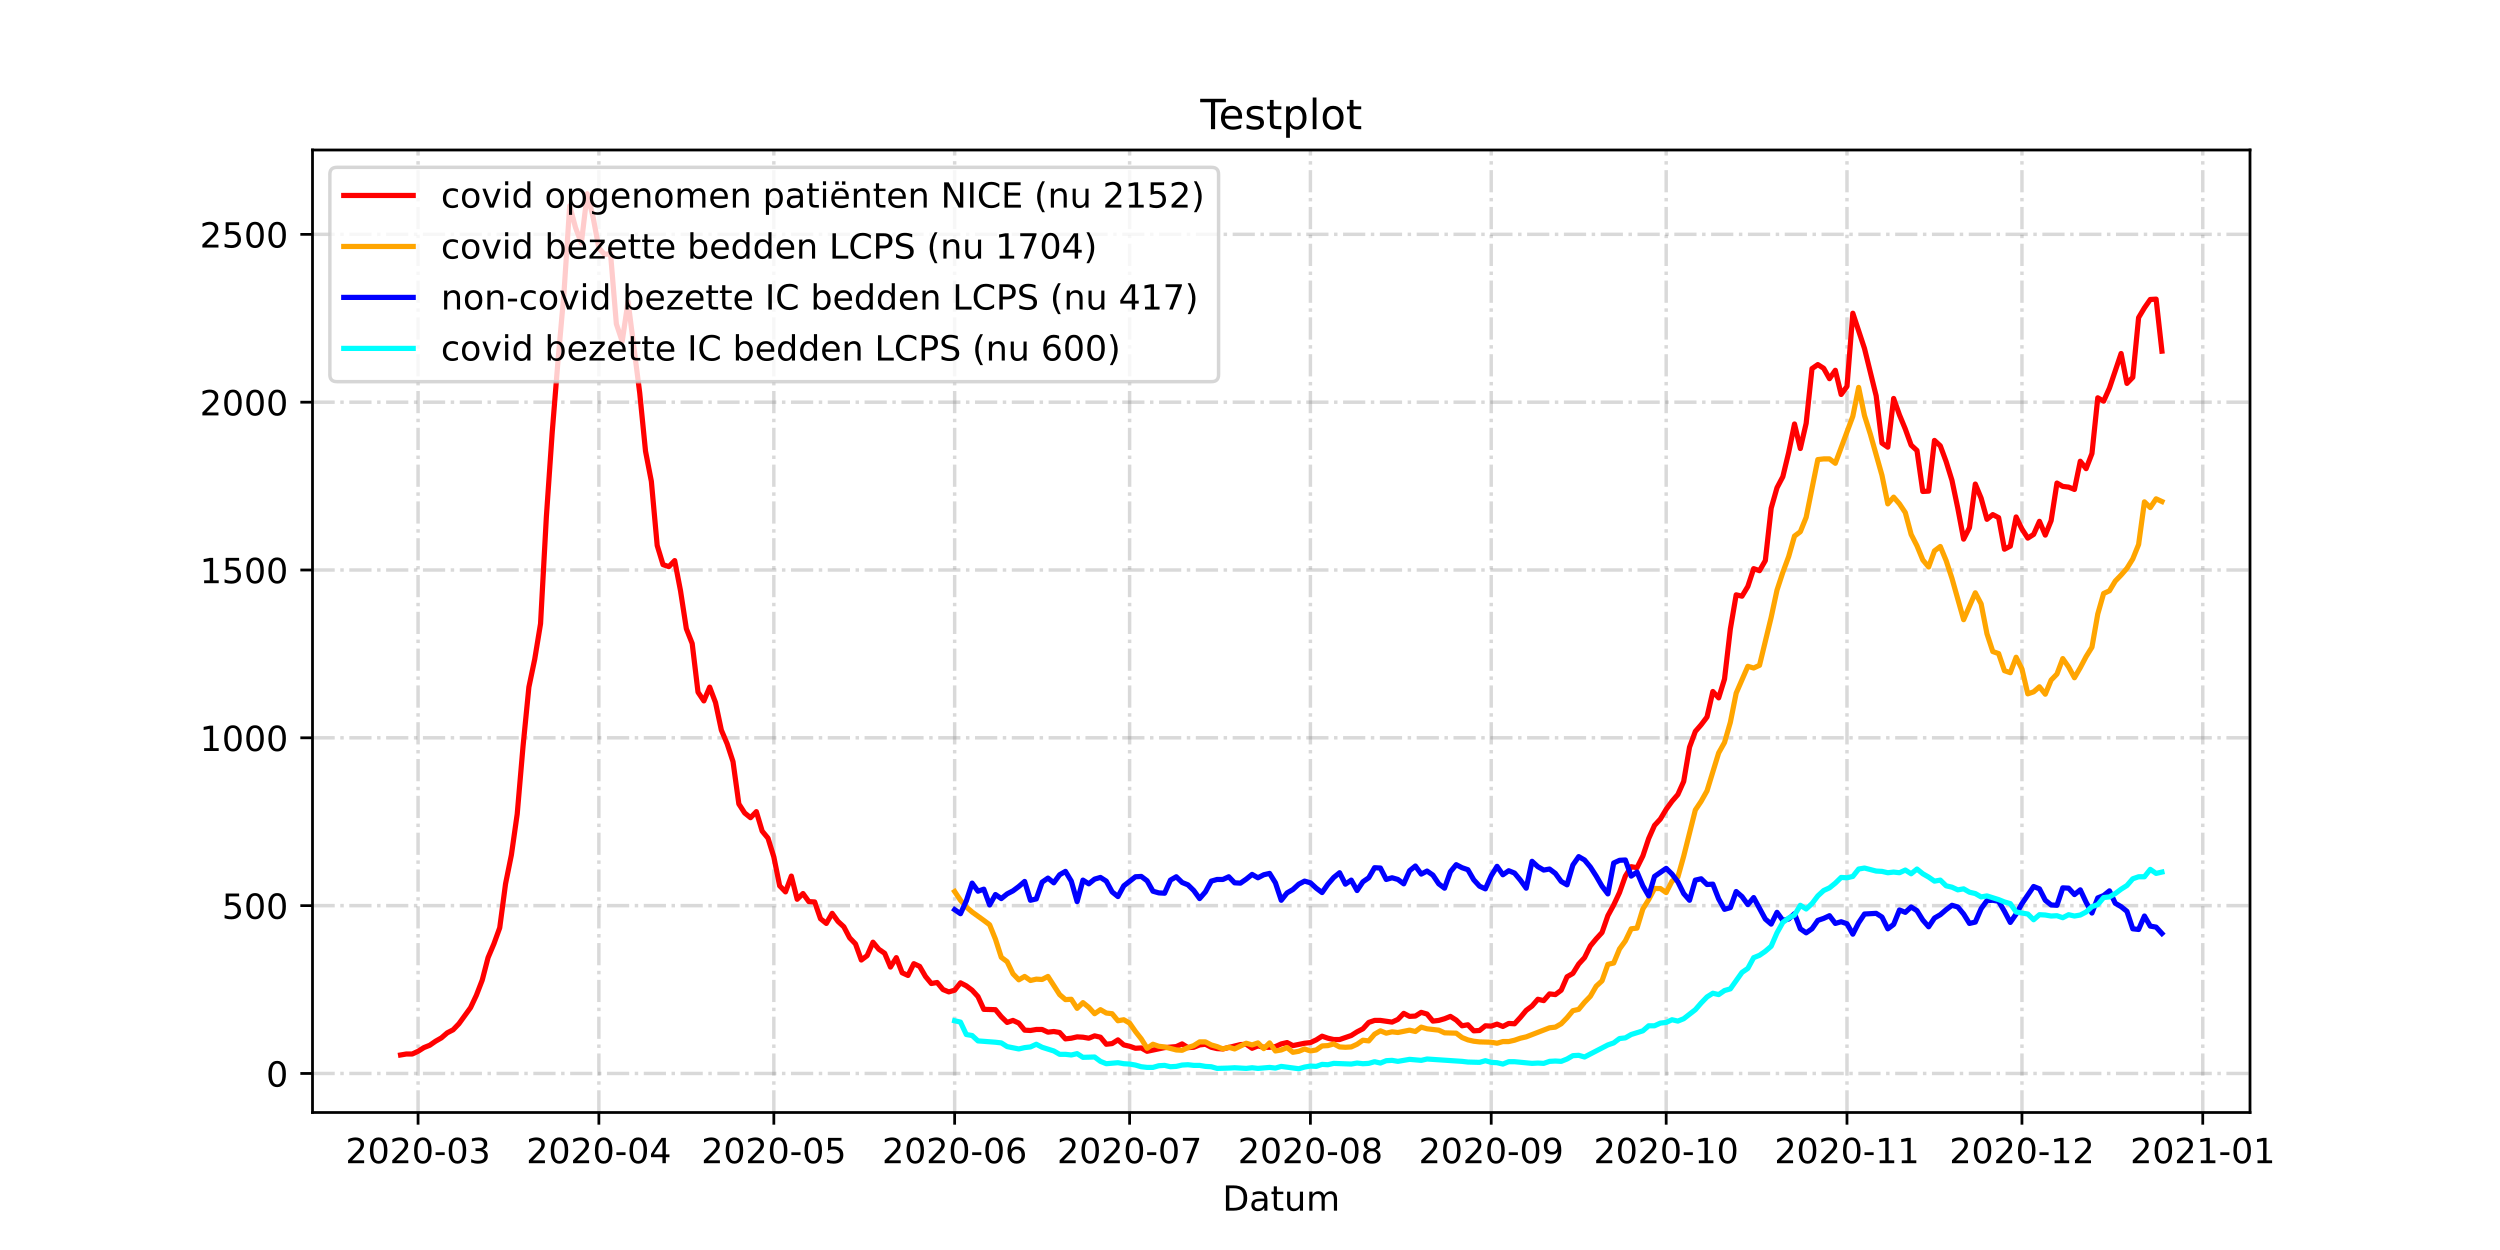 <?xml version="1.0" encoding="utf-8" standalone="no"?>
<!DOCTYPE svg PUBLIC "-//W3C//DTD SVG 1.1//EN"
  "http://www.w3.org/Graphics/SVG/1.1/DTD/svg11.dtd">
<!-- Created with matplotlib (https://matplotlib.org/) -->
<svg height="360pt" version="1.1" viewBox="0 0 720 360" width="720pt" xmlns="http://www.w3.org/2000/svg" xmlns:xlink="http://www.w3.org/1999/xlink">
 <defs>
  <style type="text/css">*{stroke-linecap:butt;stroke-linejoin:round;}</style>
 </defs>
 <g id="figure_1">
  <g id="patch_1">
   <path d="M 0 360 
L 720 360 
L 720 0 
L 0 0 
z
" style="fill:#ffffff;"/>
  </g>
  <g id="axes_1">
   <g id="patch_2">
    <path d="M 90 320.4 
L 648 320.4 
L 648 43.2 
L 90 43.2 
z
" style="fill:#ffffff;"/>
   </g>
   <g id="matplotlib.axis_1">
    <g id="xtick_1">
     <g id="line2d_1">
      <path clip-path="url(#p75ebd964fb)" d="M 120.403 320.4 
L 120.403 43.2 
" style="fill:none;stroke:#808080;stroke-dasharray:6.4,1.6,1,1.6;stroke-dashoffset:0;stroke-opacity:0.3;"/>
     </g>
     <g id="line2d_2">
      <defs>
       <path d="M 0 0 
L 0 3.5 
" id="mbb0f875f2b" style="stroke:#000000;stroke-width:0.8;"/>
      </defs>
      <g>
       <use style="stroke:#000000;stroke-width:0.8;" x="120.403" xlink:href="#mbb0f875f2b" y="320.4"/>
      </g>
     </g>
     <g id="text_1">
      <!-- 2020-03 -->
      <g transform="translate(99.511 334.998)scale(0.1 -0.1)">
       <defs>
        <path d="M 19.188 8.297 
L 53.609 8.297 
L 53.609 0 
L 7.328 0 
L 7.328 8.297 
Q 12.938 14.109 22.625 23.891 
Q 32.328 33.688 34.812 36.531 
Q 39.547 41.844 41.422 45.531 
Q 43.312 49.219 43.312 52.781 
Q 43.312 58.594 39.234 62.25 
Q 35.156 65.922 28.609 65.922 
Q 23.969 65.922 18.812 64.312 
Q 13.672 62.703 7.812 59.422 
L 7.812 69.391 
Q 13.766 71.781 18.938 73 
Q 24.125 74.219 28.422 74.219 
Q 39.75 74.219 46.484 68.547 
Q 53.219 62.891 53.219 53.422 
Q 53.219 48.922 51.531 44.891 
Q 49.859 40.875 45.406 35.406 
Q 44.188 33.984 37.641 27.219 
Q 31.109 20.453 19.188 8.297 
z
" id="DejaVuSans-50"/>
        <path d="M 31.781 66.406 
Q 24.172 66.406 20.328 58.906 
Q 16.5 51.422 16.5 36.375 
Q 16.5 21.391 20.328 13.891 
Q 24.172 6.391 31.781 6.391 
Q 39.453 6.391 43.281 13.891 
Q 47.125 21.391 47.125 36.375 
Q 47.125 51.422 43.281 58.906 
Q 39.453 66.406 31.781 66.406 
z
M 31.781 74.219 
Q 44.047 74.219 50.516 64.516 
Q 56.984 54.828 56.984 36.375 
Q 56.984 17.969 50.516 8.266 
Q 44.047 -1.422 31.781 -1.422 
Q 19.531 -1.422 13.062 8.266 
Q 6.594 17.969 6.594 36.375 
Q 6.594 54.828 13.062 64.516 
Q 19.531 74.219 31.781 74.219 
z
" id="DejaVuSans-48"/>
        <path d="M 4.891 31.391 
L 31.203 31.391 
L 31.203 23.391 
L 4.891 23.391 
z
" id="DejaVuSans-45"/>
        <path d="M 40.578 39.312 
Q 47.656 37.797 51.625 33 
Q 55.609 28.219 55.609 21.188 
Q 55.609 10.406 48.188 4.484 
Q 40.766 -1.422 27.094 -1.422 
Q 22.516 -1.422 17.656 -0.516 
Q 12.797 0.391 7.625 2.203 
L 7.625 11.719 
Q 11.719 9.328 16.594 8.109 
Q 21.484 6.891 26.812 6.891 
Q 36.078 6.891 40.938 10.547 
Q 45.797 14.203 45.797 21.188 
Q 45.797 27.641 41.281 31.266 
Q 36.766 34.906 28.719 34.906 
L 20.219 34.906 
L 20.219 43.016 
L 29.109 43.016 
Q 36.375 43.016 40.234 45.922 
Q 44.094 48.828 44.094 54.297 
Q 44.094 59.906 40.109 62.906 
Q 36.141 65.922 28.719 65.922 
Q 24.656 65.922 20.016 65.031 
Q 15.375 64.156 9.812 62.312 
L 9.812 71.094 
Q 15.438 72.656 20.344 73.438 
Q 25.25 74.219 29.594 74.219 
Q 40.828 74.219 47.359 69.109 
Q 53.906 64.016 53.906 55.328 
Q 53.906 49.266 50.438 45.094 
Q 46.969 40.922 40.578 39.312 
z
" id="DejaVuSans-51"/>
       </defs>
       <use xlink:href="#DejaVuSans-50"/>
       <use x="63.623" xlink:href="#DejaVuSans-48"/>
       <use x="127.246" xlink:href="#DejaVuSans-50"/>
       <use x="190.869" xlink:href="#DejaVuSans-48"/>
       <use x="254.492" xlink:href="#DejaVuSans-45"/>
       <use x="290.576" xlink:href="#DejaVuSans-48"/>
       <use x="354.199" xlink:href="#DejaVuSans-51"/>
      </g>
     </g>
    </g>
    <g id="xtick_2">
     <g id="line2d_3">
      <path clip-path="url(#p75ebd964fb)" d="M 172.474 320.4 
L 172.474 43.2 
" style="fill:none;stroke:#808080;stroke-dasharray:6.4,1.6,1,1.6;stroke-dashoffset:0;stroke-opacity:0.3;"/>
     </g>
     <g id="line2d_4">
      <g>
       <use style="stroke:#000000;stroke-width:0.8;" x="172.474" xlink:href="#mbb0f875f2b" y="320.4"/>
      </g>
     </g>
     <g id="text_2">
      <!-- 2020-04 -->
      <g transform="translate(151.582 334.998)scale(0.1 -0.1)">
       <defs>
        <path d="M 37.797 64.312 
L 12.891 25.391 
L 37.797 25.391 
z
M 35.203 72.906 
L 47.609 72.906 
L 47.609 25.391 
L 58.016 25.391 
L 58.016 17.188 
L 47.609 17.188 
L 47.609 0 
L 37.797 0 
L 37.797 17.188 
L 4.891 17.188 
L 4.891 26.703 
z
" id="DejaVuSans-52"/>
       </defs>
       <use xlink:href="#DejaVuSans-50"/>
       <use x="63.623" xlink:href="#DejaVuSans-48"/>
       <use x="127.246" xlink:href="#DejaVuSans-50"/>
       <use x="190.869" xlink:href="#DejaVuSans-48"/>
       <use x="254.492" xlink:href="#DejaVuSans-45"/>
       <use x="290.576" xlink:href="#DejaVuSans-48"/>
       <use x="354.199" xlink:href="#DejaVuSans-52"/>
      </g>
     </g>
    </g>
    <g id="xtick_3">
     <g id="line2d_5">
      <path clip-path="url(#p75ebd964fb)" d="M 222.865 320.4 
L 222.865 43.2 
" style="fill:none;stroke:#808080;stroke-dasharray:6.4,1.6,1,1.6;stroke-dashoffset:0;stroke-opacity:0.3;"/>
     </g>
     <g id="line2d_6">
      <g>
       <use style="stroke:#000000;stroke-width:0.8;" x="222.865" xlink:href="#mbb0f875f2b" y="320.4"/>
      </g>
     </g>
     <g id="text_3">
      <!-- 2020-05 -->
      <g transform="translate(201.974 334.998)scale(0.1 -0.1)">
       <defs>
        <path d="M 10.797 72.906 
L 49.516 72.906 
L 49.516 64.594 
L 19.828 64.594 
L 19.828 46.734 
Q 21.969 47.469 24.109 47.828 
Q 26.266 48.188 28.422 48.188 
Q 40.625 48.188 47.75 41.5 
Q 54.891 34.812 54.891 23.391 
Q 54.891 11.625 47.562 5.094 
Q 40.234 -1.422 26.906 -1.422 
Q 22.312 -1.422 17.547 -0.641 
Q 12.797 0.141 7.719 1.703 
L 7.719 11.625 
Q 12.109 9.234 16.797 8.062 
Q 21.484 6.891 26.703 6.891 
Q 35.156 6.891 40.078 11.328 
Q 45.016 15.766 45.016 23.391 
Q 45.016 31 40.078 35.438 
Q 35.156 39.891 26.703 39.891 
Q 22.75 39.891 18.812 39.016 
Q 14.891 38.141 10.797 36.281 
z
" id="DejaVuSans-53"/>
       </defs>
       <use xlink:href="#DejaVuSans-50"/>
       <use x="63.623" xlink:href="#DejaVuSans-48"/>
       <use x="127.246" xlink:href="#DejaVuSans-50"/>
       <use x="190.869" xlink:href="#DejaVuSans-48"/>
       <use x="254.492" xlink:href="#DejaVuSans-45"/>
       <use x="290.576" xlink:href="#DejaVuSans-48"/>
       <use x="354.199" xlink:href="#DejaVuSans-53"/>
      </g>
     </g>
    </g>
    <g id="xtick_4">
     <g id="line2d_7">
      <path clip-path="url(#p75ebd964fb)" d="M 274.936 320.4 
L 274.936 43.2 
" style="fill:none;stroke:#808080;stroke-dasharray:6.4,1.6,1,1.6;stroke-dashoffset:0;stroke-opacity:0.3;"/>
     </g>
     <g id="line2d_8">
      <g>
       <use style="stroke:#000000;stroke-width:0.8;" x="274.936" xlink:href="#mbb0f875f2b" y="320.4"/>
      </g>
     </g>
     <g id="text_4">
      <!-- 2020-06 -->
      <g transform="translate(254.045 334.998)scale(0.1 -0.1)">
       <defs>
        <path d="M 33.016 40.375 
Q 26.375 40.375 22.484 35.828 
Q 18.609 31.297 18.609 23.391 
Q 18.609 15.531 22.484 10.953 
Q 26.375 6.391 33.016 6.391 
Q 39.656 6.391 43.531 10.953 
Q 47.406 15.531 47.406 23.391 
Q 47.406 31.297 43.531 35.828 
Q 39.656 40.375 33.016 40.375 
z
M 52.594 71.297 
L 52.594 62.312 
Q 48.875 64.062 45.094 64.984 
Q 41.312 65.922 37.594 65.922 
Q 27.828 65.922 22.672 59.328 
Q 17.531 52.734 16.797 39.406 
Q 19.672 43.656 24.016 45.922 
Q 28.375 48.188 33.594 48.188 
Q 44.578 48.188 50.953 41.516 
Q 57.328 34.859 57.328 23.391 
Q 57.328 12.156 50.688 5.359 
Q 44.047 -1.422 33.016 -1.422 
Q 20.359 -1.422 13.672 8.266 
Q 6.984 17.969 6.984 36.375 
Q 6.984 53.656 15.188 63.938 
Q 23.391 74.219 37.203 74.219 
Q 40.922 74.219 44.703 73.484 
Q 48.484 72.75 52.594 71.297 
z
" id="DejaVuSans-54"/>
       </defs>
       <use xlink:href="#DejaVuSans-50"/>
       <use x="63.623" xlink:href="#DejaVuSans-48"/>
       <use x="127.246" xlink:href="#DejaVuSans-50"/>
       <use x="190.869" xlink:href="#DejaVuSans-48"/>
       <use x="254.492" xlink:href="#DejaVuSans-45"/>
       <use x="290.576" xlink:href="#DejaVuSans-48"/>
       <use x="354.199" xlink:href="#DejaVuSans-54"/>
      </g>
     </g>
    </g>
    <g id="xtick_5">
     <g id="line2d_9">
      <path clip-path="url(#p75ebd964fb)" d="M 325.328 320.4 
L 325.328 43.2 
" style="fill:none;stroke:#808080;stroke-dasharray:6.4,1.6,1,1.6;stroke-dashoffset:0;stroke-opacity:0.3;"/>
     </g>
     <g id="line2d_10">
      <g>
       <use style="stroke:#000000;stroke-width:0.8;" x="325.328" xlink:href="#mbb0f875f2b" y="320.4"/>
      </g>
     </g>
     <g id="text_5">
      <!-- 2020-07 -->
      <g transform="translate(304.436 334.998)scale(0.1 -0.1)">
       <defs>
        <path d="M 8.203 72.906 
L 55.078 72.906 
L 55.078 68.703 
L 28.609 0 
L 18.312 0 
L 43.219 64.594 
L 8.203 64.594 
z
" id="DejaVuSans-55"/>
       </defs>
       <use xlink:href="#DejaVuSans-50"/>
       <use x="63.623" xlink:href="#DejaVuSans-48"/>
       <use x="127.246" xlink:href="#DejaVuSans-50"/>
       <use x="190.869" xlink:href="#DejaVuSans-48"/>
       <use x="254.492" xlink:href="#DejaVuSans-45"/>
       <use x="290.576" xlink:href="#DejaVuSans-48"/>
       <use x="354.199" xlink:href="#DejaVuSans-55"/>
      </g>
     </g>
    </g>
    <g id="xtick_6">
     <g id="line2d_11">
      <path clip-path="url(#p75ebd964fb)" d="M 377.399 320.4 
L 377.399 43.2 
" style="fill:none;stroke:#808080;stroke-dasharray:6.4,1.6,1,1.6;stroke-dashoffset:0;stroke-opacity:0.3;"/>
     </g>
     <g id="line2d_12">
      <g>
       <use style="stroke:#000000;stroke-width:0.8;" x="377.399" xlink:href="#mbb0f875f2b" y="320.4"/>
      </g>
     </g>
     <g id="text_6">
      <!-- 2020-08 -->
      <g transform="translate(356.507 334.998)scale(0.1 -0.1)">
       <defs>
        <path d="M 31.781 34.625 
Q 24.75 34.625 20.719 30.859 
Q 16.703 27.094 16.703 20.516 
Q 16.703 13.922 20.719 10.156 
Q 24.75 6.391 31.781 6.391 
Q 38.812 6.391 42.859 10.172 
Q 46.922 13.969 46.922 20.516 
Q 46.922 27.094 42.891 30.859 
Q 38.875 34.625 31.781 34.625 
z
M 21.922 38.812 
Q 15.578 40.375 12.031 44.719 
Q 8.5 49.078 8.5 55.328 
Q 8.5 64.062 14.719 69.141 
Q 20.953 74.219 31.781 74.219 
Q 42.672 74.219 48.875 69.141 
Q 55.078 64.062 55.078 55.328 
Q 55.078 49.078 51.531 44.719 
Q 48 40.375 41.703 38.812 
Q 48.828 37.156 52.797 32.312 
Q 56.781 27.484 56.781 20.516 
Q 56.781 9.906 50.312 4.234 
Q 43.844 -1.422 31.781 -1.422 
Q 19.734 -1.422 13.25 4.234 
Q 6.781 9.906 6.781 20.516 
Q 6.781 27.484 10.781 32.312 
Q 14.797 37.156 21.922 38.812 
z
M 18.312 54.391 
Q 18.312 48.734 21.844 45.562 
Q 25.391 42.391 31.781 42.391 
Q 38.141 42.391 41.719 45.562 
Q 45.312 48.734 45.312 54.391 
Q 45.312 60.062 41.719 63.234 
Q 38.141 66.406 31.781 66.406 
Q 25.391 66.406 21.844 63.234 
Q 18.312 60.062 18.312 54.391 
z
" id="DejaVuSans-56"/>
       </defs>
       <use xlink:href="#DejaVuSans-50"/>
       <use x="63.623" xlink:href="#DejaVuSans-48"/>
       <use x="127.246" xlink:href="#DejaVuSans-50"/>
       <use x="190.869" xlink:href="#DejaVuSans-48"/>
       <use x="254.492" xlink:href="#DejaVuSans-45"/>
       <use x="290.576" xlink:href="#DejaVuSans-48"/>
       <use x="354.199" xlink:href="#DejaVuSans-56"/>
      </g>
     </g>
    </g>
    <g id="xtick_7">
     <g id="line2d_13">
      <path clip-path="url(#p75ebd964fb)" d="M 429.47 320.4 
L 429.47 43.2 
" style="fill:none;stroke:#808080;stroke-dasharray:6.4,1.6,1,1.6;stroke-dashoffset:0;stroke-opacity:0.3;"/>
     </g>
     <g id="line2d_14">
      <g>
       <use style="stroke:#000000;stroke-width:0.8;" x="429.47" xlink:href="#mbb0f875f2b" y="320.4"/>
      </g>
     </g>
     <g id="text_7">
      <!-- 2020-09 -->
      <g transform="translate(408.578 334.998)scale(0.1 -0.1)">
       <defs>
        <path d="M 10.984 1.516 
L 10.984 10.5 
Q 14.703 8.734 18.5 7.812 
Q 22.312 6.891 25.984 6.891 
Q 35.75 6.891 40.891 13.453 
Q 46.047 20.016 46.781 33.406 
Q 43.953 29.203 39.594 26.953 
Q 35.25 24.703 29.984 24.703 
Q 19.047 24.703 12.672 31.312 
Q 6.297 37.938 6.297 49.422 
Q 6.297 60.641 12.938 67.422 
Q 19.578 74.219 30.609 74.219 
Q 43.266 74.219 49.922 64.516 
Q 56.594 54.828 56.594 36.375 
Q 56.594 19.141 48.406 8.859 
Q 40.234 -1.422 26.422 -1.422 
Q 22.703 -1.422 18.891 -0.688 
Q 15.094 0.047 10.984 1.516 
z
M 30.609 32.422 
Q 37.25 32.422 41.125 36.953 
Q 45.016 41.5 45.016 49.422 
Q 45.016 57.281 41.125 61.844 
Q 37.25 66.406 30.609 66.406 
Q 23.969 66.406 20.094 61.844 
Q 16.219 57.281 16.219 49.422 
Q 16.219 41.5 20.094 36.953 
Q 23.969 32.422 30.609 32.422 
z
" id="DejaVuSans-57"/>
       </defs>
       <use xlink:href="#DejaVuSans-50"/>
       <use x="63.623" xlink:href="#DejaVuSans-48"/>
       <use x="127.246" xlink:href="#DejaVuSans-50"/>
       <use x="190.869" xlink:href="#DejaVuSans-48"/>
       <use x="254.492" xlink:href="#DejaVuSans-45"/>
       <use x="290.576" xlink:href="#DejaVuSans-48"/>
       <use x="354.199" xlink:href="#DejaVuSans-57"/>
      </g>
     </g>
    </g>
    <g id="xtick_8">
     <g id="line2d_15">
      <path clip-path="url(#p75ebd964fb)" d="M 479.861 320.4 
L 479.861 43.2 
" style="fill:none;stroke:#808080;stroke-dasharray:6.4,1.6,1,1.6;stroke-dashoffset:0;stroke-opacity:0.3;"/>
     </g>
     <g id="line2d_16">
      <g>
       <use style="stroke:#000000;stroke-width:0.8;" x="479.861" xlink:href="#mbb0f875f2b" y="320.4"/>
      </g>
     </g>
     <g id="text_8">
      <!-- 2020-10 -->
      <g transform="translate(458.97 334.998)scale(0.1 -0.1)">
       <defs>
        <path d="M 12.406 8.297 
L 28.516 8.297 
L 28.516 63.922 
L 10.984 60.406 
L 10.984 69.391 
L 28.422 72.906 
L 38.281 72.906 
L 38.281 8.297 
L 54.391 8.297 
L 54.391 0 
L 12.406 0 
z
" id="DejaVuSans-49"/>
       </defs>
       <use xlink:href="#DejaVuSans-50"/>
       <use x="63.623" xlink:href="#DejaVuSans-48"/>
       <use x="127.246" xlink:href="#DejaVuSans-50"/>
       <use x="190.869" xlink:href="#DejaVuSans-48"/>
       <use x="254.492" xlink:href="#DejaVuSans-45"/>
       <use x="290.576" xlink:href="#DejaVuSans-49"/>
       <use x="354.199" xlink:href="#DejaVuSans-48"/>
      </g>
     </g>
    </g>
    <g id="xtick_9">
     <g id="line2d_17">
      <path clip-path="url(#p75ebd964fb)" d="M 531.932 320.4 
L 531.932 43.2 
" style="fill:none;stroke:#808080;stroke-dasharray:6.4,1.6,1,1.6;stroke-dashoffset:0;stroke-opacity:0.3;"/>
     </g>
     <g id="line2d_18">
      <g>
       <use style="stroke:#000000;stroke-width:0.8;" x="531.932" xlink:href="#mbb0f875f2b" y="320.4"/>
      </g>
     </g>
     <g id="text_9">
      <!-- 2020-11 -->
      <g transform="translate(511.041 334.998)scale(0.1 -0.1)">
       <use xlink:href="#DejaVuSans-50"/>
       <use x="63.623" xlink:href="#DejaVuSans-48"/>
       <use x="127.246" xlink:href="#DejaVuSans-50"/>
       <use x="190.869" xlink:href="#DejaVuSans-48"/>
       <use x="254.492" xlink:href="#DejaVuSans-45"/>
       <use x="290.576" xlink:href="#DejaVuSans-49"/>
       <use x="354.199" xlink:href="#DejaVuSans-49"/>
      </g>
     </g>
    </g>
    <g id="xtick_10">
     <g id="line2d_19">
      <path clip-path="url(#p75ebd964fb)" d="M 582.323 320.4 
L 582.323 43.2 
" style="fill:none;stroke:#808080;stroke-dasharray:6.4,1.6,1,1.6;stroke-dashoffset:0;stroke-opacity:0.3;"/>
     </g>
     <g id="line2d_20">
      <g>
       <use style="stroke:#000000;stroke-width:0.8;" x="582.323" xlink:href="#mbb0f875f2b" y="320.4"/>
      </g>
     </g>
     <g id="text_10">
      <!-- 2020-12 -->
      <g transform="translate(561.432 334.998)scale(0.1 -0.1)">
       <use xlink:href="#DejaVuSans-50"/>
       <use x="63.623" xlink:href="#DejaVuSans-48"/>
       <use x="127.246" xlink:href="#DejaVuSans-50"/>
       <use x="190.869" xlink:href="#DejaVuSans-48"/>
       <use x="254.492" xlink:href="#DejaVuSans-45"/>
       <use x="290.576" xlink:href="#DejaVuSans-49"/>
       <use x="354.199" xlink:href="#DejaVuSans-50"/>
      </g>
     </g>
    </g>
    <g id="xtick_11">
     <g id="line2d_21">
      <path clip-path="url(#p75ebd964fb)" d="M 634.394 320.4 
L 634.394 43.2 
" style="fill:none;stroke:#808080;stroke-dasharray:6.4,1.6,1,1.6;stroke-dashoffset:0;stroke-opacity:0.3;"/>
     </g>
     <g id="line2d_22">
      <g>
       <use style="stroke:#000000;stroke-width:0.8;" x="634.394" xlink:href="#mbb0f875f2b" y="320.4"/>
      </g>
     </g>
     <g id="text_11">
      <!-- 2021-01 -->
      <g transform="translate(613.503 334.998)scale(0.1 -0.1)">
       <use xlink:href="#DejaVuSans-50"/>
       <use x="63.623" xlink:href="#DejaVuSans-48"/>
       <use x="127.246" xlink:href="#DejaVuSans-50"/>
       <use x="190.869" xlink:href="#DejaVuSans-49"/>
       <use x="254.492" xlink:href="#DejaVuSans-45"/>
       <use x="290.576" xlink:href="#DejaVuSans-48"/>
       <use x="354.199" xlink:href="#DejaVuSans-49"/>
      </g>
     </g>
    </g>
    <g id="text_12">
     <!-- Datum -->
     <g transform="translate(352.087 348.677)scale(0.1 -0.1)">
      <defs>
       <path d="M 19.672 64.797 
L 19.672 8.109 
L 31.594 8.109 
Q 46.688 8.109 53.688 14.938 
Q 60.688 21.781 60.688 36.531 
Q 60.688 51.172 53.688 57.984 
Q 46.688 64.797 31.594 64.797 
z
M 9.812 72.906 
L 30.078 72.906 
Q 51.266 72.906 61.172 64.094 
Q 71.094 55.281 71.094 36.531 
Q 71.094 17.672 61.125 8.828 
Q 51.172 0 30.078 0 
L 9.812 0 
z
" id="DejaVuSans-68"/>
       <path d="M 34.281 27.484 
Q 23.391 27.484 19.188 25 
Q 14.984 22.516 14.984 16.5 
Q 14.984 11.719 18.141 8.906 
Q 21.297 6.109 26.703 6.109 
Q 34.188 6.109 38.703 11.406 
Q 43.219 16.703 43.219 25.484 
L 43.219 27.484 
z
M 52.203 31.203 
L 52.203 0 
L 43.219 0 
L 43.219 8.297 
Q 40.141 3.328 35.547 0.953 
Q 30.953 -1.422 24.312 -1.422 
Q 15.922 -1.422 10.953 3.297 
Q 6 8.016 6 15.922 
Q 6 25.141 12.172 29.828 
Q 18.359 34.516 30.609 34.516 
L 43.219 34.516 
L 43.219 35.406 
Q 43.219 41.609 39.141 45 
Q 35.062 48.391 27.688 48.391 
Q 23 48.391 18.547 47.266 
Q 14.109 46.141 10.016 43.891 
L 10.016 52.203 
Q 14.938 54.109 19.578 55.047 
Q 24.219 56 28.609 56 
Q 40.484 56 46.344 49.844 
Q 52.203 43.703 52.203 31.203 
z
" id="DejaVuSans-97"/>
       <path d="M 18.312 70.219 
L 18.312 54.688 
L 36.812 54.688 
L 36.812 47.703 
L 18.312 47.703 
L 18.312 18.016 
Q 18.312 11.328 20.141 9.422 
Q 21.969 7.516 27.594 7.516 
L 36.812 7.516 
L 36.812 0 
L 27.594 0 
Q 17.188 0 13.234 3.875 
Q 9.281 7.766 9.281 18.016 
L 9.281 47.703 
L 2.688 47.703 
L 2.688 54.688 
L 9.281 54.688 
L 9.281 70.219 
z
" id="DejaVuSans-116"/>
       <path d="M 8.5 21.578 
L 8.5 54.688 
L 17.484 54.688 
L 17.484 21.922 
Q 17.484 14.156 20.5 10.266 
Q 23.531 6.391 29.594 6.391 
Q 36.859 6.391 41.078 11.031 
Q 45.312 15.672 45.312 23.688 
L 45.312 54.688 
L 54.297 54.688 
L 54.297 0 
L 45.312 0 
L 45.312 8.406 
Q 42.047 3.422 37.719 1 
Q 33.406 -1.422 27.688 -1.422 
Q 18.266 -1.422 13.375 4.438 
Q 8.5 10.297 8.5 21.578 
z
M 31.109 56 
z
" id="DejaVuSans-117"/>
       <path d="M 52 44.188 
Q 55.375 50.25 60.062 53.125 
Q 64.75 56 71.094 56 
Q 79.641 56 84.281 50.016 
Q 88.922 44.047 88.922 33.016 
L 88.922 0 
L 79.891 0 
L 79.891 32.719 
Q 79.891 40.578 77.094 44.375 
Q 74.312 48.188 68.609 48.188 
Q 61.625 48.188 57.562 43.547 
Q 53.516 38.922 53.516 30.906 
L 53.516 0 
L 44.484 0 
L 44.484 32.719 
Q 44.484 40.625 41.703 44.406 
Q 38.922 48.188 33.109 48.188 
Q 26.219 48.188 22.156 43.531 
Q 18.109 38.875 18.109 30.906 
L 18.109 0 
L 9.078 0 
L 9.078 54.688 
L 18.109 54.688 
L 18.109 46.188 
Q 21.188 51.219 25.484 53.609 
Q 29.781 56 35.688 56 
Q 41.656 56 45.828 52.969 
Q 50 49.953 52 44.188 
z
" id="DejaVuSans-109"/>
      </defs>
      <use xlink:href="#DejaVuSans-68"/>
      <use x="77.002" xlink:href="#DejaVuSans-97"/>
      <use x="138.281" xlink:href="#DejaVuSans-116"/>
      <use x="177.49" xlink:href="#DejaVuSans-117"/>
      <use x="240.869" xlink:href="#DejaVuSans-109"/>
     </g>
    </g>
   </g>
   <g id="matplotlib.axis_2">
    <g id="ytick_1">
     <g id="line2d_23">
      <path clip-path="url(#p75ebd964fb)" d="M 90 309.153 
L 648 309.153 
" style="fill:none;stroke:#808080;stroke-dasharray:6.4,1.6,1,1.6;stroke-dashoffset:0;stroke-opacity:0.3;"/>
     </g>
     <g id="line2d_24">
      <defs>
       <path d="M 0 0 
L -3.5 0 
" id="m9d67b0f9f3" style="stroke:#000000;stroke-width:0.8;"/>
      </defs>
      <g>
       <use style="stroke:#000000;stroke-width:0.8;" x="90" xlink:href="#m9d67b0f9f3" y="309.153"/>
      </g>
     </g>
     <g id="text_13">
      <!-- 0 -->
      <g transform="translate(76.638 312.952)scale(0.1 -0.1)">
       <use xlink:href="#DejaVuSans-48"/>
      </g>
     </g>
    </g>
    <g id="ytick_2">
     <g id="line2d_25">
      <path clip-path="url(#p75ebd964fb)" d="M 90 260.822 
L 648 260.822 
" style="fill:none;stroke:#808080;stroke-dasharray:6.4,1.6,1,1.6;stroke-dashoffset:0;stroke-opacity:0.3;"/>
     </g>
     <g id="line2d_26">
      <g>
       <use style="stroke:#000000;stroke-width:0.8;" x="90" xlink:href="#m9d67b0f9f3" y="260.822"/>
      </g>
     </g>
     <g id="text_14">
      <!-- 500 -->
      <g transform="translate(63.913 264.621)scale(0.1 -0.1)">
       <use xlink:href="#DejaVuSans-53"/>
       <use x="63.623" xlink:href="#DejaVuSans-48"/>
       <use x="127.246" xlink:href="#DejaVuSans-48"/>
      </g>
     </g>
    </g>
    <g id="ytick_3">
     <g id="line2d_27">
      <path clip-path="url(#p75ebd964fb)" d="M 90 212.49 
L 648 212.49 
" style="fill:none;stroke:#808080;stroke-dasharray:6.4,1.6,1,1.6;stroke-dashoffset:0;stroke-opacity:0.3;"/>
     </g>
     <g id="line2d_28">
      <g>
       <use style="stroke:#000000;stroke-width:0.8;" x="90" xlink:href="#m9d67b0f9f3" y="212.49"/>
      </g>
     </g>
     <g id="text_15">
      <!-- 1000 -->
      <g transform="translate(57.55 216.29)scale(0.1 -0.1)">
       <use xlink:href="#DejaVuSans-49"/>
       <use x="63.623" xlink:href="#DejaVuSans-48"/>
       <use x="127.246" xlink:href="#DejaVuSans-48"/>
       <use x="190.869" xlink:href="#DejaVuSans-48"/>
      </g>
     </g>
    </g>
    <g id="ytick_4">
     <g id="line2d_29">
      <path clip-path="url(#p75ebd964fb)" d="M 90 164.159 
L 648 164.159 
" style="fill:none;stroke:#808080;stroke-dasharray:6.4,1.6,1,1.6;stroke-dashoffset:0;stroke-opacity:0.3;"/>
     </g>
     <g id="line2d_30">
      <g>
       <use style="stroke:#000000;stroke-width:0.8;" x="90" xlink:href="#m9d67b0f9f3" y="164.159"/>
      </g>
     </g>
     <g id="text_16">
      <!-- 1500 -->
      <g transform="translate(57.55 167.958)scale(0.1 -0.1)">
       <use xlink:href="#DejaVuSans-49"/>
       <use x="63.623" xlink:href="#DejaVuSans-53"/>
       <use x="127.246" xlink:href="#DejaVuSans-48"/>
       <use x="190.869" xlink:href="#DejaVuSans-48"/>
      </g>
     </g>
    </g>
    <g id="ytick_5">
     <g id="line2d_31">
      <path clip-path="url(#p75ebd964fb)" d="M 90 115.828 
L 648 115.828 
" style="fill:none;stroke:#808080;stroke-dasharray:6.4,1.6,1,1.6;stroke-dashoffset:0;stroke-opacity:0.3;"/>
     </g>
     <g id="line2d_32">
      <g>
       <use style="stroke:#000000;stroke-width:0.8;" x="90" xlink:href="#m9d67b0f9f3" y="115.828"/>
      </g>
     </g>
     <g id="text_17">
      <!-- 2000 -->
      <g transform="translate(57.55 119.627)scale(0.1 -0.1)">
       <use xlink:href="#DejaVuSans-50"/>
       <use x="63.623" xlink:href="#DejaVuSans-48"/>
       <use x="127.246" xlink:href="#DejaVuSans-48"/>
       <use x="190.869" xlink:href="#DejaVuSans-48"/>
      </g>
     </g>
    </g>
    <g id="ytick_6">
     <g id="line2d_33">
      <path clip-path="url(#p75ebd964fb)" d="M 90 67.496 
L 648 67.496 
" style="fill:none;stroke:#808080;stroke-dasharray:6.4,1.6,1,1.6;stroke-dashoffset:0;stroke-opacity:0.3;"/>
     </g>
     <g id="line2d_34">
      <g>
       <use style="stroke:#000000;stroke-width:0.8;" x="90" xlink:href="#m9d67b0f9f3" y="67.496"/>
      </g>
     </g>
     <g id="text_18">
      <!-- 2500 -->
      <g transform="translate(57.55 71.295)scale(0.1 -0.1)">
       <use xlink:href="#DejaVuSans-50"/>
       <use x="63.623" xlink:href="#DejaVuSans-53"/>
       <use x="127.246" xlink:href="#DejaVuSans-48"/>
       <use x="190.869" xlink:href="#DejaVuSans-48"/>
      </g>
     </g>
    </g>
   </g>
   <g id="line2d_35">
    <path clip-path="url(#p75ebd964fb)" d="M 115.364 303.837 
L 117.043 303.547 
L 118.723 303.547 
L 120.403 302.774 
L 122.082 301.71 
L 123.762 301.034 
L 125.442 299.874 
L 127.122 298.907 
L 128.801 297.457 
L 130.481 296.587 
L 132.161 294.847 
L 135.52 290.207 
L 137.2 286.631 
L 138.88 282.281 
L 140.559 275.805 
L 142.239 271.841 
L 143.919 267.202 
L 145.598 254.539 
L 147.278 246.226 
L 148.958 234.433 
L 150.638 214.907 
L 152.317 197.894 
L 153.997 189.871 
L 155.677 179.625 
L 157.356 148.79 
L 159.036 124.527 
L 160.716 103.745 
L 162.396 84.799 
L 164.075 59.28 
L 165.755 65.563 
L 167.435 70.009 
L 169.114 55.8 
L 170.794 62.47 
L 172.474 71.459 
L 174.154 73.296 
L 175.833 73.006 
L 177.513 93.305 
L 179.193 98.332 
L 180.872 86.829 
L 184.232 113.121 
L 185.911 129.94 
L 187.591 138.64 
L 189.271 157.103 
L 190.951 162.612 
L 192.63 163.192 
L 194.31 161.452 
L 195.99 170.152 
L 197.669 181.075 
L 199.349 185.328 
L 201.029 199.344 
L 202.709 201.858 
L 204.388 197.894 
L 206.068 202.341 
L 207.748 210.267 
L 209.427 214.23 
L 211.107 219.354 
L 212.787 231.533 
L 214.467 234.143 
L 216.146 235.496 
L 217.826 233.756 
L 219.506 239.363 
L 221.185 241.393 
L 222.865 246.806 
L 224.545 255.119 
L 226.225 256.859 
L 227.904 252.316 
L 229.584 258.985 
L 231.264 257.342 
L 232.943 259.662 
L 234.623 259.759 
L 236.303 264.592 
L 237.983 265.945 
L 239.662 263.045 
L 241.342 265.365 
L 243.022 266.912 
L 244.701 270.101 
L 246.381 271.841 
L 248.061 276.481 
L 249.741 275.225 
L 251.42 271.358 
L 253.1 273.388 
L 254.78 274.548 
L 256.459 278.511 
L 258.139 275.805 
L 259.819 280.154 
L 261.498 280.928 
L 263.178 277.545 
L 264.858 278.318 
L 266.538 281.218 
L 268.217 283.248 
L 269.897 282.958 
L 271.577 284.988 
L 273.256 285.664 
L 274.936 285.181 
L 276.616 283.054 
L 278.296 283.924 
L 279.975 285.181 
L 281.655 287.017 
L 283.335 290.691 
L 286.694 290.787 
L 288.374 292.817 
L 290.054 294.461 
L 291.733 293.881 
L 293.413 294.654 
L 295.093 296.684 
L 296.772 296.78 
L 298.452 296.49 
L 300.132 296.49 
L 301.812 297.264 
L 303.491 297.07 
L 305.171 297.36 
L 306.851 299.197 
L 308.53 299.004 
L 310.21 298.617 
L 311.89 298.714 
L 313.57 299.004 
L 315.249 298.327 
L 316.929 298.714 
L 318.609 300.744 
L 320.288 300.55 
L 321.968 299.487 
L 323.648 300.937 
L 325.328 301.324 
L 327.007 301.904 
L 328.687 301.807 
L 330.367 302.774 
L 335.406 301.71 
L 338.765 301.42 
L 340.445 300.647 
L 342.125 301.71 
L 343.804 301.614 
L 345.484 300.937 
L 347.164 300.744 
L 348.843 301.614 
L 350.523 302 
L 352.203 302.097 
L 357.242 300.84 
L 358.922 300.744 
L 360.601 301.904 
L 362.281 301.227 
L 363.961 301.614 
L 365.641 301.614 
L 367.32 301.42 
L 369 300.647 
L 370.68 300.26 
L 372.359 301.13 
L 375.719 300.454 
L 377.399 300.26 
L 379.078 299.487 
L 380.758 298.424 
L 382.438 299.004 
L 384.117 299.39 
L 385.797 299.39 
L 389.157 298.23 
L 390.836 297.167 
L 392.516 296.297 
L 394.196 294.461 
L 395.875 293.881 
L 397.555 293.881 
L 400.915 294.364 
L 402.594 293.591 
L 404.274 291.851 
L 405.954 292.721 
L 407.633 292.624 
L 409.313 291.561 
L 410.993 292.044 
L 412.672 294.074 
L 414.352 293.881 
L 416.032 293.397 
L 417.712 292.721 
L 419.391 293.784 
L 421.071 295.427 
L 422.751 295.137 
L 424.43 296.877 
L 426.11 296.78 
L 427.79 295.427 
L 429.47 295.524 
L 431.149 294.944 
L 432.829 295.62 
L 434.509 294.751 
L 436.188 294.847 
L 437.868 293.011 
L 439.548 290.981 
L 441.228 289.724 
L 442.907 287.791 
L 444.587 288.177 
L 446.267 286.244 
L 447.946 286.438 
L 449.626 285.181 
L 451.306 281.314 
L 452.986 280.348 
L 454.665 277.641 
L 456.345 275.805 
L 458.025 272.421 
L 459.704 270.391 
L 461.384 268.555 
L 463.064 263.722 
L 464.744 260.629 
L 466.423 257.052 
L 468.103 252.316 
L 469.783 249.609 
L 471.462 249.899 
L 473.142 246.516 
L 474.822 241.489 
L 476.502 237.719 
L 478.181 235.883 
L 479.861 233.08 
L 481.541 230.76 
L 483.22 228.826 
L 484.9 225.057 
L 486.58 215.197 
L 488.259 210.654 
L 489.939 208.721 
L 491.619 206.497 
L 493.299 199.151 
L 494.978 200.988 
L 496.658 195.574 
L 498.338 181.172 
L 500.017 171.312 
L 501.697 171.699 
L 503.377 168.896 
L 505.057 163.772 
L 506.736 164.352 
L 508.416 161.452 
L 510.096 146.373 
L 511.775 140.477 
L 513.455 137.287 
L 515.135 130.327 
L 516.815 122.111 
L 518.494 129.167 
L 520.174 121.917 
L 521.854 106.161 
L 523.533 105.001 
L 525.213 106.065 
L 526.893 109.061 
L 528.573 106.645 
L 530.252 113.604 
L 531.932 111.284 
L 533.612 90.212 
L 536.971 100.362 
L 540.331 113.991 
L 542.01 127.62 
L 543.69 128.78 
L 545.37 114.764 
L 547.049 119.501 
L 548.729 123.561 
L 550.409 128.2 
L 552.089 129.747 
L 553.768 141.54 
L 555.448 141.443 
L 557.128 126.847 
L 558.807 128.394 
L 560.487 132.937 
L 562.167 138.35 
L 563.846 146.373 
L 565.526 155.266 
L 567.206 151.98 
L 568.886 139.413 
L 570.565 143.473 
L 572.245 149.563 
L 573.925 148.21 
L 575.604 149.08 
L 577.284 158.166 
L 578.964 157.296 
L 580.644 148.886 
L 582.323 152.366 
L 584.003 154.976 
L 585.683 153.913 
L 587.362 150.143 
L 589.042 154.106 
L 590.722 149.95 
L 592.402 139.123 
L 594.081 140.09 
L 595.761 140.283 
L 597.441 140.96 
L 599.12 132.84 
L 600.8 134.967 
L 602.48 130.617 
L 604.16 114.571 
L 605.839 115.538 
L 607.519 111.768 
L 610.878 101.812 
L 612.558 110.414 
L 614.238 108.675 
L 615.918 91.469 
L 617.597 88.665 
L 619.277 86.249 
L 620.957 86.152 
L 622.636 101.135 
L 622.636 101.135 
" style="fill:none;stroke:#ff0000;stroke-linecap:square;stroke-width:1.5;"/>
   </g>
   <g id="line2d_36">
    <path clip-path="url(#p75ebd964fb)" d="M 274.936 256.762 
L 276.616 259.275 
L 278.296 261.209 
L 279.975 262.658 
L 283.335 265.075 
L 285.014 266.332 
L 286.694 270.488 
L 288.374 275.708 
L 290.054 276.965 
L 291.733 280.444 
L 293.413 282.184 
L 295.093 281.218 
L 296.772 282.378 
L 298.452 281.991 
L 300.132 282.088 
L 301.812 281.218 
L 305.171 286.438 
L 306.851 287.887 
L 308.53 287.791 
L 310.21 290.401 
L 311.89 288.757 
L 313.57 290.111 
L 315.249 291.947 
L 316.929 290.787 
L 318.609 291.754 
L 320.288 291.947 
L 321.968 293.977 
L 323.648 293.687 
L 325.328 294.654 
L 327.007 297.07 
L 328.687 299.197 
L 330.367 301.904 
L 332.046 300.744 
L 333.726 301.324 
L 335.406 301.517 
L 338.765 302.387 
L 340.445 302.484 
L 342.125 301.71 
L 343.804 301.13 
L 345.484 300.067 
L 347.164 300.067 
L 348.843 300.937 
L 350.523 301.42 
L 352.203 302.097 
L 353.883 301.614 
L 355.562 302.097 
L 358.922 300.454 
L 360.601 300.937 
L 362.281 300.357 
L 363.961 302 
L 365.641 300.357 
L 367.32 302.677 
L 369 302.387 
L 370.68 301.71 
L 372.359 303.064 
L 374.039 302.774 
L 375.719 302.097 
L 377.399 302.677 
L 379.078 302.387 
L 380.758 301.227 
L 382.438 301.13 
L 384.117 300.647 
L 385.797 301.517 
L 387.477 301.614 
L 389.157 301.517 
L 390.836 300.744 
L 392.516 299.584 
L 394.196 299.777 
L 395.875 297.844 
L 397.555 296.877 
L 399.235 297.554 
L 400.915 297.167 
L 402.594 297.36 
L 405.954 296.684 
L 407.633 297.07 
L 409.313 295.814 
L 410.993 296.297 
L 414.352 296.684 
L 416.032 297.457 
L 419.391 297.554 
L 421.071 298.81 
L 422.751 299.487 
L 424.43 299.874 
L 426.11 300.067 
L 429.47 300.164 
L 431.149 300.454 
L 432.829 299.97 
L 434.509 299.97 
L 436.188 299.584 
L 437.868 299.004 
L 439.548 298.617 
L 446.267 296.007 
L 447.946 295.814 
L 449.626 294.847 
L 451.306 293.107 
L 452.986 291.077 
L 454.665 290.691 
L 456.345 288.661 
L 458.025 286.921 
L 459.704 284.021 
L 461.384 282.474 
L 463.064 277.738 
L 464.744 277.351 
L 466.423 273.291 
L 468.103 270.971 
L 469.783 267.492 
L 471.462 267.298 
L 473.142 261.788 
L 474.822 259.082 
L 476.502 255.892 
L 478.181 255.892 
L 479.861 257.052 
L 481.541 253.765 
L 483.22 252.606 
L 484.9 246.612 
L 488.259 233.273 
L 489.939 230.76 
L 491.619 227.763 
L 494.978 216.84 
L 496.658 213.844 
L 498.338 208.044 
L 500.017 199.634 
L 503.377 191.901 
L 505.057 192.385 
L 506.736 191.611 
L 510.096 177.788 
L 511.775 169.959 
L 513.455 164.836 
L 515.135 160.293 
L 516.815 154.396 
L 518.494 153.139 
L 520.174 148.983 
L 523.533 132.357 
L 525.213 132.164 
L 526.893 132.164 
L 528.573 133.42 
L 533.612 119.887 
L 535.291 111.574 
L 536.971 119.694 
L 538.651 125.011 
L 542.01 136.9 
L 543.69 145.116 
L 545.37 143.183 
L 547.049 145.116 
L 548.729 147.63 
L 550.409 153.913 
L 552.089 157.199 
L 553.768 161.259 
L 555.448 163.289 
L 557.128 158.649 
L 558.807 157.393 
L 560.487 161.452 
L 562.167 166.576 
L 565.526 178.465 
L 568.886 170.732 
L 570.565 173.922 
L 572.245 182.525 
L 573.925 187.648 
L 575.604 188.228 
L 577.284 193.158 
L 578.964 193.738 
L 580.644 189.291 
L 582.323 192.675 
L 584.003 199.828 
L 585.683 199.248 
L 587.362 197.798 
L 589.042 199.924 
L 590.722 195.864 
L 592.402 194.125 
L 594.081 189.678 
L 595.761 192.095 
L 597.441 195.188 
L 599.12 192.288 
L 600.8 189.098 
L 602.48 186.391 
L 604.16 176.822 
L 605.839 170.925 
L 607.519 170.152 
L 609.199 167.349 
L 610.878 165.609 
L 612.558 163.676 
L 614.238 160.969 
L 615.918 156.813 
L 617.597 144.536 
L 619.277 146.18 
L 620.957 143.667 
L 622.636 144.44 
L 622.636 144.44 
" style="fill:none;stroke:#ffa500;stroke-linecap:square;stroke-width:1.5;"/>
   </g>
   <g id="line2d_37">
    <path clip-path="url(#p75ebd964fb)" d="M 274.936 261.982 
L 276.616 263.142 
L 278.296 259.469 
L 279.975 254.345 
L 281.655 256.665 
L 283.335 256.085 
L 285.014 260.629 
L 286.694 257.632 
L 288.374 258.792 
L 290.054 257.439 
L 291.733 256.569 
L 293.413 255.312 
L 295.093 253.862 
L 296.772 259.275 
L 298.452 258.889 
L 300.132 254.055 
L 301.812 252.896 
L 303.491 254.249 
L 305.171 251.929 
L 306.851 250.962 
L 308.53 253.765 
L 310.21 259.662 
L 311.89 253.475 
L 313.57 254.539 
L 315.249 253.186 
L 316.929 252.702 
L 318.609 253.765 
L 320.288 256.859 
L 321.968 258.212 
L 323.648 255.119 
L 327.007 252.509 
L 328.687 252.412 
L 330.367 253.669 
L 332.046 256.665 
L 333.726 257.149 
L 335.406 257.245 
L 337.085 253.475 
L 338.765 252.509 
L 340.445 254.152 
L 342.125 254.829 
L 343.804 256.472 
L 345.484 258.792 
L 347.164 256.859 
L 348.843 253.765 
L 350.523 253.282 
L 352.203 253.282 
L 353.883 252.509 
L 355.562 254.249 
L 357.242 254.345 
L 358.922 253.186 
L 360.601 251.832 
L 362.281 252.799 
L 363.961 251.929 
L 365.641 251.542 
L 367.32 254.249 
L 369 259.275 
L 370.68 257.149 
L 372.359 256.182 
L 374.039 254.635 
L 375.719 253.765 
L 377.399 254.249 
L 379.078 255.795 
L 380.758 257.052 
L 382.438 254.635 
L 384.117 252.702 
L 385.797 251.349 
L 387.477 254.635 
L 389.157 253.475 
L 390.836 256.472 
L 392.516 253.959 
L 394.196 252.799 
L 395.875 249.899 
L 397.555 249.996 
L 399.235 253.282 
L 400.915 252.799 
L 402.594 253.282 
L 404.274 254.539 
L 405.954 250.769 
L 407.633 249.416 
L 409.313 251.736 
L 410.993 250.866 
L 412.672 252.026 
L 414.352 254.539 
L 416.032 255.795 
L 417.712 251.059 
L 419.391 249.029 
L 421.071 249.899 
L 422.751 250.479 
L 424.43 253.379 
L 426.11 255.215 
L 427.79 255.989 
L 429.47 252.219 
L 431.149 249.512 
L 432.829 251.929 
L 434.509 250.769 
L 436.188 251.446 
L 437.868 253.475 
L 439.548 255.795 
L 441.228 248.062 
L 442.907 249.609 
L 444.587 250.576 
L 446.267 250.286 
L 447.946 251.542 
L 449.626 253.862 
L 451.306 254.829 
L 452.986 249.126 
L 454.665 246.709 
L 456.345 247.676 
L 458.025 249.706 
L 459.704 252.316 
L 461.384 255.215 
L 463.064 257.439 
L 464.744 248.546 
L 466.423 247.772 
L 468.103 247.676 
L 469.783 252.316 
L 471.462 251.156 
L 473.142 255.119 
L 474.822 258.019 
L 476.502 252.412 
L 479.861 250.092 
L 481.541 251.736 
L 483.22 253.959 
L 484.9 257.342 
L 486.58 259.275 
L 488.259 253.475 
L 489.939 253.089 
L 491.619 254.732 
L 493.299 254.635 
L 494.978 258.889 
L 496.658 261.885 
L 498.338 261.402 
L 500.017 256.762 
L 501.697 258.212 
L 503.377 260.532 
L 505.057 258.502 
L 508.416 264.688 
L 510.096 266.138 
L 511.775 262.755 
L 513.455 265.075 
L 515.135 264.688 
L 516.815 263.142 
L 518.494 267.492 
L 520.174 268.652 
L 521.854 267.492 
L 523.533 265.075 
L 525.213 264.495 
L 526.893 263.722 
L 528.573 265.945 
L 530.252 265.462 
L 531.932 266.042 
L 533.612 269.038 
L 535.291 265.752 
L 536.971 263.238 
L 540.331 263.045 
L 542.01 264.108 
L 543.69 267.492 
L 545.37 266.235 
L 547.049 262.078 
L 548.729 262.755 
L 550.409 261.209 
L 552.089 262.272 
L 553.768 264.978 
L 555.448 266.912 
L 557.128 264.398 
L 558.807 263.432 
L 560.487 261.982 
L 562.167 260.725 
L 563.846 261.209 
L 565.526 263.238 
L 567.206 265.945 
L 568.886 265.558 
L 570.565 261.692 
L 572.245 259.372 
L 573.925 259.275 
L 575.604 259.565 
L 577.284 262.465 
L 578.964 265.655 
L 580.644 263.238 
L 582.323 260.242 
L 585.683 255.312 
L 587.362 255.989 
L 589.042 259.275 
L 590.722 260.629 
L 592.402 260.725 
L 594.081 255.699 
L 595.761 255.795 
L 597.441 257.632 
L 599.12 256.279 
L 600.8 259.855 
L 602.48 262.948 
L 604.16 258.599 
L 605.839 257.922 
L 607.519 256.569 
L 609.199 260.145 
L 610.878 261.112 
L 612.558 262.465 
L 614.238 267.492 
L 615.918 267.685 
L 617.597 263.818 
L 619.277 266.718 
L 620.957 267.008 
L 622.636 268.845 
L 622.636 268.845 
" style="fill:none;stroke:#0000ff;stroke-linecap:square;stroke-width:1.5;"/>
   </g>
   <g id="line2d_38">
    <path clip-path="url(#p75ebd964fb)" d="M 274.936 293.977 
L 276.616 294.364 
L 278.296 297.94 
L 279.975 298.23 
L 281.655 299.777 
L 286.694 300.164 
L 288.374 300.357 
L 290.054 301.42 
L 293.413 302.097 
L 295.093 301.71 
L 296.772 301.517 
L 298.452 300.744 
L 300.132 301.614 
L 303.491 302.677 
L 305.171 303.643 
L 306.851 303.643 
L 308.53 303.837 
L 310.21 303.45 
L 311.89 304.513 
L 315.249 304.417 
L 316.929 305.673 
L 318.609 306.35 
L 321.968 306.06 
L 323.648 306.35 
L 325.328 306.447 
L 327.007 306.737 
L 328.687 307.22 
L 330.367 307.413 
L 332.046 307.413 
L 333.726 306.93 
L 335.406 306.833 
L 337.085 307.22 
L 338.765 307.123 
L 340.445 306.737 
L 342.125 306.64 
L 343.804 306.833 
L 345.484 306.833 
L 347.164 307.123 
L 348.843 307.22 
L 350.523 307.703 
L 353.883 307.607 
L 355.562 307.51 
L 358.922 307.703 
L 360.601 307.51 
L 362.281 307.703 
L 365.641 307.413 
L 367.32 307.607 
L 369 307.123 
L 374.039 307.8 
L 375.719 307.317 
L 377.399 307.027 
L 379.078 307.123 
L 380.758 306.543 
L 382.438 306.64 
L 384.117 306.253 
L 389.157 306.447 
L 390.836 306.157 
L 392.516 306.35 
L 394.196 306.253 
L 395.875 305.77 
L 397.555 306.157 
L 399.235 305.48 
L 400.915 305.383 
L 402.594 305.673 
L 405.954 305.093 
L 409.313 305.383 
L 410.993 304.997 
L 421.071 305.673 
L 422.751 305.867 
L 426.11 305.963 
L 427.79 305.48 
L 429.47 305.963 
L 431.149 306.06 
L 432.829 306.447 
L 434.509 305.77 
L 436.188 305.77 
L 441.228 306.253 
L 442.907 306.157 
L 444.587 306.253 
L 446.267 305.673 
L 447.946 305.577 
L 449.626 305.673 
L 451.306 304.997 
L 452.986 304.03 
L 454.665 303.933 
L 456.345 304.417 
L 463.064 300.937 
L 464.744 300.357 
L 466.423 299.1 
L 468.103 298.907 
L 469.783 297.94 
L 473.142 296.877 
L 474.822 295.427 
L 476.502 295.427 
L 478.181 294.654 
L 479.861 294.461 
L 481.541 293.687 
L 483.22 294.074 
L 484.9 293.397 
L 488.259 290.787 
L 489.939 288.854 
L 491.619 287.114 
L 493.299 286.051 
L 494.978 286.438 
L 496.658 285.278 
L 498.338 284.794 
L 501.697 280.058 
L 503.377 278.898 
L 505.057 275.805 
L 506.736 275.128 
L 508.416 273.968 
L 510.096 272.518 
L 511.775 268.652 
L 513.455 265.655 
L 515.135 264.398 
L 516.815 263.528 
L 518.494 260.725 
L 520.174 261.788 
L 521.854 260.242 
L 523.533 258.019 
L 525.213 256.472 
L 526.893 255.699 
L 528.573 254.345 
L 530.252 252.702 
L 531.932 252.799 
L 533.612 252.412 
L 535.291 250.286 
L 536.971 249.996 
L 540.331 250.866 
L 542.01 250.962 
L 543.69 251.349 
L 545.37 251.156 
L 547.049 251.349 
L 548.729 250.576 
L 550.409 251.639 
L 552.089 250.286 
L 553.768 251.639 
L 555.448 252.606 
L 557.128 253.765 
L 558.807 253.475 
L 560.487 255.119 
L 562.167 255.505 
L 563.846 256.279 
L 565.526 255.989 
L 567.206 256.955 
L 568.886 257.342 
L 570.565 258.309 
L 572.245 258.019 
L 575.604 259.082 
L 577.284 259.759 
L 578.964 260.242 
L 580.644 262.658 
L 584.003 263.238 
L 585.683 264.882 
L 587.362 263.432 
L 589.042 263.528 
L 590.722 263.818 
L 592.402 263.722 
L 594.081 264.302 
L 595.761 263.432 
L 597.441 263.818 
L 599.12 263.528 
L 600.8 262.658 
L 602.48 261.112 
L 604.16 260.532 
L 605.839 258.502 
L 607.519 258.309 
L 609.199 257.342 
L 610.878 256.085 
L 612.558 255.022 
L 614.238 253.089 
L 615.918 252.509 
L 617.597 252.509 
L 619.277 250.382 
L 620.957 251.542 
L 622.636 251.156 
L 622.636 251.156 
" style="fill:none;stroke:#00ffff;stroke-linecap:square;stroke-width:1.5;"/>
   </g>
   <g id="patch_3">
    <path d="M 90 320.4 
L 90 43.2 
" style="fill:none;stroke:#000000;stroke-linecap:square;stroke-linejoin:miter;stroke-width:0.8;"/>
   </g>
   <g id="patch_4">
    <path d="M 648 320.4 
L 648 43.2 
" style="fill:none;stroke:#000000;stroke-linecap:square;stroke-linejoin:miter;stroke-width:0.8;"/>
   </g>
   <g id="patch_5">
    <path d="M 90 320.4 
L 648 320.4 
" style="fill:none;stroke:#000000;stroke-linecap:square;stroke-linejoin:miter;stroke-width:0.8;"/>
   </g>
   <g id="patch_6">
    <path d="M 90 43.2 
L 648 43.2 
" style="fill:none;stroke:#000000;stroke-linecap:square;stroke-linejoin:miter;stroke-width:0.8;"/>
   </g>
   <g id="text_19">
    <!-- Testplot -->
    <g transform="translate(345.686 37.2)scale(0.12 -0.12)">
     <defs>
      <path d="M -0.297 72.906 
L 61.375 72.906 
L 61.375 64.594 
L 35.5 64.594 
L 35.5 0 
L 25.594 0 
L 25.594 64.594 
L -0.297 64.594 
z
" id="DejaVuSans-84"/>
      <path d="M 56.203 29.594 
L 56.203 25.203 
L 14.891 25.203 
Q 15.484 15.922 20.484 11.062 
Q 25.484 6.203 34.422 6.203 
Q 39.594 6.203 44.453 7.469 
Q 49.312 8.734 54.109 11.281 
L 54.109 2.781 
Q 49.266 0.734 44.188 -0.344 
Q 39.109 -1.422 33.891 -1.422 
Q 20.797 -1.422 13.156 6.188 
Q 5.516 13.812 5.516 26.812 
Q 5.516 40.234 12.766 48.109 
Q 20.016 56 32.328 56 
Q 43.359 56 49.781 48.891 
Q 56.203 41.797 56.203 29.594 
z
M 47.219 32.234 
Q 47.125 39.594 43.094 43.984 
Q 39.062 48.391 32.422 48.391 
Q 24.906 48.391 20.391 44.141 
Q 15.875 39.891 15.188 32.172 
z
" id="DejaVuSans-101"/>
      <path d="M 44.281 53.078 
L 44.281 44.578 
Q 40.484 46.531 36.375 47.5 
Q 32.281 48.484 27.875 48.484 
Q 21.188 48.484 17.844 46.438 
Q 14.5 44.391 14.5 40.281 
Q 14.5 37.156 16.891 35.375 
Q 19.281 33.594 26.516 31.984 
L 29.594 31.297 
Q 39.156 29.25 43.188 25.516 
Q 47.219 21.781 47.219 15.094 
Q 47.219 7.469 41.188 3.016 
Q 35.156 -1.422 24.609 -1.422 
Q 20.219 -1.422 15.453 -0.562 
Q 10.688 0.297 5.422 2 
L 5.422 11.281 
Q 10.406 8.688 15.234 7.391 
Q 20.062 6.109 24.812 6.109 
Q 31.156 6.109 34.562 8.281 
Q 37.984 10.453 37.984 14.406 
Q 37.984 18.062 35.516 20.016 
Q 33.062 21.969 24.703 23.781 
L 21.578 24.516 
Q 13.234 26.266 9.516 29.906 
Q 5.812 33.547 5.812 39.891 
Q 5.812 47.609 11.281 51.797 
Q 16.75 56 26.812 56 
Q 31.781 56 36.172 55.266 
Q 40.578 54.547 44.281 53.078 
z
" id="DejaVuSans-115"/>
      <path d="M 18.109 8.203 
L 18.109 -20.797 
L 9.078 -20.797 
L 9.078 54.688 
L 18.109 54.688 
L 18.109 46.391 
Q 20.953 51.266 25.266 53.625 
Q 29.594 56 35.594 56 
Q 45.562 56 51.781 48.094 
Q 58.016 40.188 58.016 27.297 
Q 58.016 14.406 51.781 6.484 
Q 45.562 -1.422 35.594 -1.422 
Q 29.594 -1.422 25.266 0.953 
Q 20.953 3.328 18.109 8.203 
z
M 48.688 27.297 
Q 48.688 37.203 44.609 42.844 
Q 40.531 48.484 33.406 48.484 
Q 26.266 48.484 22.188 42.844 
Q 18.109 37.203 18.109 27.297 
Q 18.109 17.391 22.188 11.75 
Q 26.266 6.109 33.406 6.109 
Q 40.531 6.109 44.609 11.75 
Q 48.688 17.391 48.688 27.297 
z
" id="DejaVuSans-112"/>
      <path d="M 9.422 75.984 
L 18.406 75.984 
L 18.406 0 
L 9.422 0 
z
" id="DejaVuSans-108"/>
      <path d="M 30.609 48.391 
Q 23.391 48.391 19.188 42.75 
Q 14.984 37.109 14.984 27.297 
Q 14.984 17.484 19.156 11.844 
Q 23.344 6.203 30.609 6.203 
Q 37.797 6.203 41.984 11.859 
Q 46.188 17.531 46.188 27.297 
Q 46.188 37.016 41.984 42.703 
Q 37.797 48.391 30.609 48.391 
z
M 30.609 56 
Q 42.328 56 49.016 48.375 
Q 55.719 40.766 55.719 27.297 
Q 55.719 13.875 49.016 6.219 
Q 42.328 -1.422 30.609 -1.422 
Q 18.844 -1.422 12.172 6.219 
Q 5.516 13.875 5.516 27.297 
Q 5.516 40.766 12.172 48.375 
Q 18.844 56 30.609 56 
z
" id="DejaVuSans-111"/>
     </defs>
     <use xlink:href="#DejaVuSans-84"/>
     <use x="44.084" xlink:href="#DejaVuSans-101"/>
     <use x="105.607" xlink:href="#DejaVuSans-115"/>
     <use x="157.707" xlink:href="#DejaVuSans-116"/>
     <use x="196.916" xlink:href="#DejaVuSans-112"/>
     <use x="260.393" xlink:href="#DejaVuSans-108"/>
     <use x="288.176" xlink:href="#DejaVuSans-111"/>
     <use x="349.357" xlink:href="#DejaVuSans-116"/>
    </g>
   </g>
   <g id="legend_1">
    <g id="patch_7">
     <path d="M 97 109.912 
L 348.947 109.912 
Q 350.947 109.912 350.947 107.912 
L 350.947 50.2 
Q 350.947 48.2 348.947 48.2 
L 97 48.2 
Q 95 48.2 95 50.2 
L 95 107.912 
Q 95 109.912 97 109.912 
z
" style="fill:#ffffff;opacity:0.8;stroke:#cccccc;stroke-linejoin:miter;"/>
    </g>
    <g id="line2d_39">
     <path d="M 99 56.298 
L 119 56.298 
" style="fill:none;stroke:#ff0000;stroke-linecap:square;stroke-width:1.5;"/>
    </g>
    <g id="line2d_40"/>
    <g id="text_20">
     <!-- covid opgenomen patiënten NICE (nu 2152) -->
     <g transform="translate(127 59.798)scale(0.1 -0.1)">
      <defs>
       <path d="M 48.781 52.594 
L 48.781 44.188 
Q 44.969 46.297 41.141 47.344 
Q 37.312 48.391 33.406 48.391 
Q 24.656 48.391 19.812 42.844 
Q 14.984 37.312 14.984 27.297 
Q 14.984 17.281 19.812 11.734 
Q 24.656 6.203 33.406 6.203 
Q 37.312 6.203 41.141 7.25 
Q 44.969 8.297 48.781 10.406 
L 48.781 2.094 
Q 45.016 0.344 40.984 -0.531 
Q 36.969 -1.422 32.422 -1.422 
Q 20.062 -1.422 12.781 6.344 
Q 5.516 14.109 5.516 27.297 
Q 5.516 40.672 12.859 48.328 
Q 20.219 56 33.016 56 
Q 37.156 56 41.109 55.141 
Q 45.062 54.297 48.781 52.594 
z
" id="DejaVuSans-99"/>
       <path d="M 2.984 54.688 
L 12.5 54.688 
L 29.594 8.797 
L 46.688 54.688 
L 56.203 54.688 
L 35.688 0 
L 23.484 0 
z
" id="DejaVuSans-118"/>
       <path d="M 9.422 54.688 
L 18.406 54.688 
L 18.406 0 
L 9.422 0 
z
M 9.422 75.984 
L 18.406 75.984 
L 18.406 64.594 
L 9.422 64.594 
z
" id="DejaVuSans-105"/>
       <path d="M 45.406 46.391 
L 45.406 75.984 
L 54.391 75.984 
L 54.391 0 
L 45.406 0 
L 45.406 8.203 
Q 42.578 3.328 38.25 0.953 
Q 33.938 -1.422 27.875 -1.422 
Q 17.969 -1.422 11.734 6.484 
Q 5.516 14.406 5.516 27.297 
Q 5.516 40.188 11.734 48.094 
Q 17.969 56 27.875 56 
Q 33.938 56 38.25 53.625 
Q 42.578 51.266 45.406 46.391 
z
M 14.797 27.297 
Q 14.797 17.391 18.875 11.75 
Q 22.953 6.109 30.078 6.109 
Q 37.203 6.109 41.297 11.75 
Q 45.406 17.391 45.406 27.297 
Q 45.406 37.203 41.297 42.844 
Q 37.203 48.484 30.078 48.484 
Q 22.953 48.484 18.875 42.844 
Q 14.797 37.203 14.797 27.297 
z
" id="DejaVuSans-100"/>
       <path id="DejaVuSans-32"/>
       <path d="M 45.406 27.984 
Q 45.406 37.75 41.375 43.109 
Q 37.359 48.484 30.078 48.484 
Q 22.859 48.484 18.828 43.109 
Q 14.797 37.75 14.797 27.984 
Q 14.797 18.266 18.828 12.891 
Q 22.859 7.516 30.078 7.516 
Q 37.359 7.516 41.375 12.891 
Q 45.406 18.266 45.406 27.984 
z
M 54.391 6.781 
Q 54.391 -7.172 48.188 -13.984 
Q 42 -20.797 29.203 -20.797 
Q 24.469 -20.797 20.266 -20.094 
Q 16.062 -19.391 12.109 -17.922 
L 12.109 -9.188 
Q 16.062 -11.328 19.922 -12.344 
Q 23.781 -13.375 27.781 -13.375 
Q 36.625 -13.375 41.016 -8.766 
Q 45.406 -4.156 45.406 5.172 
L 45.406 9.625 
Q 42.625 4.781 38.281 2.391 
Q 33.938 0 27.875 0 
Q 17.828 0 11.672 7.656 
Q 5.516 15.328 5.516 27.984 
Q 5.516 40.672 11.672 48.328 
Q 17.828 56 27.875 56 
Q 33.938 56 38.281 53.609 
Q 42.625 51.219 45.406 46.391 
L 45.406 54.688 
L 54.391 54.688 
z
" id="DejaVuSans-103"/>
       <path d="M 54.891 33.016 
L 54.891 0 
L 45.906 0 
L 45.906 32.719 
Q 45.906 40.484 42.875 44.328 
Q 39.844 48.188 33.797 48.188 
Q 26.516 48.188 22.312 43.547 
Q 18.109 38.922 18.109 30.906 
L 18.109 0 
L 9.078 0 
L 9.078 54.688 
L 18.109 54.688 
L 18.109 46.188 
Q 21.344 51.125 25.703 53.562 
Q 30.078 56 35.797 56 
Q 45.219 56 50.047 50.172 
Q 54.891 44.344 54.891 33.016 
z
" id="DejaVuSans-110"/>
       <path d="M 56.203 29.594 
L 56.203 25.203 
L 14.891 25.203 
Q 15.484 15.922 20.484 11.062 
Q 25.484 6.203 34.422 6.203 
Q 39.594 6.203 44.453 7.469 
Q 49.312 8.734 54.109 11.281 
L 54.109 2.781 
Q 49.266 0.734 44.188 -0.344 
Q 39.109 -1.422 33.891 -1.422 
Q 20.797 -1.422 13.156 6.188 
Q 5.516 13.812 5.516 26.812 
Q 5.516 40.234 12.766 48.109 
Q 20.016 56 32.328 56 
Q 43.359 56 49.781 48.891 
Q 56.203 41.797 56.203 29.594 
z
M 47.219 32.234 
Q 47.125 39.594 43.094 43.984 
Q 39.062 48.391 32.422 48.391 
Q 24.906 48.391 20.391 44.141 
Q 15.875 39.891 15.188 32.172 
z
M 36.344 75.781 
L 46.25 75.781 
L 46.25 65.922 
L 36.344 65.922 
z
M 17.25 75.781 
L 27.156 75.781 
L 27.156 65.922 
L 17.25 65.922 
z
" id="DejaVuSans-235"/>
       <path d="M 9.812 72.906 
L 23.094 72.906 
L 55.422 11.922 
L 55.422 72.906 
L 64.984 72.906 
L 64.984 0 
L 51.703 0 
L 19.391 60.984 
L 19.391 0 
L 9.812 0 
z
" id="DejaVuSans-78"/>
       <path d="M 9.812 72.906 
L 19.672 72.906 
L 19.672 0 
L 9.812 0 
z
" id="DejaVuSans-73"/>
       <path d="M 64.406 67.281 
L 64.406 56.891 
Q 59.422 61.531 53.781 63.812 
Q 48.141 66.109 41.797 66.109 
Q 29.297 66.109 22.656 58.469 
Q 16.016 50.828 16.016 36.375 
Q 16.016 21.969 22.656 14.328 
Q 29.297 6.688 41.797 6.688 
Q 48.141 6.688 53.781 8.984 
Q 59.422 11.281 64.406 15.922 
L 64.406 5.609 
Q 59.234 2.094 53.438 0.328 
Q 47.656 -1.422 41.219 -1.422 
Q 24.656 -1.422 15.125 8.703 
Q 5.609 18.844 5.609 36.375 
Q 5.609 53.953 15.125 64.078 
Q 24.656 74.219 41.219 74.219 
Q 47.75 74.219 53.531 72.484 
Q 59.328 70.75 64.406 67.281 
z
" id="DejaVuSans-67"/>
       <path d="M 9.812 72.906 
L 55.906 72.906 
L 55.906 64.594 
L 19.672 64.594 
L 19.672 43.016 
L 54.391 43.016 
L 54.391 34.719 
L 19.672 34.719 
L 19.672 8.297 
L 56.781 8.297 
L 56.781 0 
L 9.812 0 
z
" id="DejaVuSans-69"/>
       <path d="M 31 75.875 
Q 24.469 64.656 21.281 53.656 
Q 18.109 42.672 18.109 31.391 
Q 18.109 20.125 21.312 9.062 
Q 24.516 -2 31 -13.188 
L 23.188 -13.188 
Q 15.875 -1.703 12.234 9.375 
Q 8.594 20.453 8.594 31.391 
Q 8.594 42.281 12.203 53.312 
Q 15.828 64.359 23.188 75.875 
z
" id="DejaVuSans-40"/>
       <path d="M 8.016 75.875 
L 15.828 75.875 
Q 23.141 64.359 26.781 53.312 
Q 30.422 42.281 30.422 31.391 
Q 30.422 20.453 26.781 9.375 
Q 23.141 -1.703 15.828 -13.188 
L 8.016 -13.188 
Q 14.5 -2 17.703 9.062 
Q 20.906 20.125 20.906 31.391 
Q 20.906 42.672 17.703 53.656 
Q 14.5 64.656 8.016 75.875 
z
" id="DejaVuSans-41"/>
      </defs>
      <use xlink:href="#DejaVuSans-99"/>
      <use x="54.98" xlink:href="#DejaVuSans-111"/>
      <use x="116.162" xlink:href="#DejaVuSans-118"/>
      <use x="175.342" xlink:href="#DejaVuSans-105"/>
      <use x="203.125" xlink:href="#DejaVuSans-100"/>
      <use x="266.602" xlink:href="#DejaVuSans-32"/>
      <use x="298.389" xlink:href="#DejaVuSans-111"/>
      <use x="359.57" xlink:href="#DejaVuSans-112"/>
      <use x="423.047" xlink:href="#DejaVuSans-103"/>
      <use x="486.523" xlink:href="#DejaVuSans-101"/>
      <use x="548.047" xlink:href="#DejaVuSans-110"/>
      <use x="611.426" xlink:href="#DejaVuSans-111"/>
      <use x="672.607" xlink:href="#DejaVuSans-109"/>
      <use x="770.02" xlink:href="#DejaVuSans-101"/>
      <use x="831.543" xlink:href="#DejaVuSans-110"/>
      <use x="894.922" xlink:href="#DejaVuSans-32"/>
      <use x="926.709" xlink:href="#DejaVuSans-112"/>
      <use x="990.186" xlink:href="#DejaVuSans-97"/>
      <use x="1051.465" xlink:href="#DejaVuSans-116"/>
      <use x="1090.674" xlink:href="#DejaVuSans-105"/>
      <use x="1118.457" xlink:href="#DejaVuSans-235"/>
      <use x="1179.98" xlink:href="#DejaVuSans-110"/>
      <use x="1243.359" xlink:href="#DejaVuSans-116"/>
      <use x="1282.568" xlink:href="#DejaVuSans-101"/>
      <use x="1344.092" xlink:href="#DejaVuSans-110"/>
      <use x="1407.471" xlink:href="#DejaVuSans-32"/>
      <use x="1439.258" xlink:href="#DejaVuSans-78"/>
      <use x="1514.062" xlink:href="#DejaVuSans-73"/>
      <use x="1543.555" xlink:href="#DejaVuSans-67"/>
      <use x="1613.379" xlink:href="#DejaVuSans-69"/>
      <use x="1676.562" xlink:href="#DejaVuSans-32"/>
      <use x="1708.35" xlink:href="#DejaVuSans-40"/>
      <use x="1747.363" xlink:href="#DejaVuSans-110"/>
      <use x="1810.742" xlink:href="#DejaVuSans-117"/>
      <use x="1874.121" xlink:href="#DejaVuSans-32"/>
      <use x="1905.908" xlink:href="#DejaVuSans-50"/>
      <use x="1969.531" xlink:href="#DejaVuSans-49"/>
      <use x="2033.154" xlink:href="#DejaVuSans-53"/>
      <use x="2096.777" xlink:href="#DejaVuSans-50"/>
      <use x="2160.4" xlink:href="#DejaVuSans-41"/>
     </g>
    </g>
    <g id="line2d_41">
     <path d="M 99 70.977 
L 119 70.977 
" style="fill:none;stroke:#ffa500;stroke-linecap:square;stroke-width:1.5;"/>
    </g>
    <g id="line2d_42"/>
    <g id="text_21">
     <!-- covid bezette bedden LCPS (nu 1704) -->
     <g transform="translate(127 74.477)scale(0.1 -0.1)">
      <defs>
       <path d="M 48.688 27.297 
Q 48.688 37.203 44.609 42.844 
Q 40.531 48.484 33.406 48.484 
Q 26.266 48.484 22.188 42.844 
Q 18.109 37.203 18.109 27.297 
Q 18.109 17.391 22.188 11.75 
Q 26.266 6.109 33.406 6.109 
Q 40.531 6.109 44.609 11.75 
Q 48.688 17.391 48.688 27.297 
z
M 18.109 46.391 
Q 20.953 51.266 25.266 53.625 
Q 29.594 56 35.594 56 
Q 45.562 56 51.781 48.094 
Q 58.016 40.188 58.016 27.297 
Q 58.016 14.406 51.781 6.484 
Q 45.562 -1.422 35.594 -1.422 
Q 29.594 -1.422 25.266 0.953 
Q 20.953 3.328 18.109 8.203 
L 18.109 0 
L 9.078 0 
L 9.078 75.984 
L 18.109 75.984 
z
" id="DejaVuSans-98"/>
       <path d="M 5.516 54.688 
L 48.188 54.688 
L 48.188 46.484 
L 14.406 7.172 
L 48.188 7.172 
L 48.188 0 
L 4.297 0 
L 4.297 8.203 
L 38.094 47.516 
L 5.516 47.516 
z
" id="DejaVuSans-122"/>
       <path d="M 9.812 72.906 
L 19.672 72.906 
L 19.672 8.297 
L 55.172 8.297 
L 55.172 0 
L 9.812 0 
z
" id="DejaVuSans-76"/>
       <path d="M 19.672 64.797 
L 19.672 37.406 
L 32.078 37.406 
Q 38.969 37.406 42.719 40.969 
Q 46.484 44.531 46.484 51.125 
Q 46.484 57.672 42.719 61.234 
Q 38.969 64.797 32.078 64.797 
z
M 9.812 72.906 
L 32.078 72.906 
Q 44.344 72.906 50.609 67.359 
Q 56.891 61.812 56.891 51.125 
Q 56.891 40.328 50.609 34.812 
Q 44.344 29.297 32.078 29.297 
L 19.672 29.297 
L 19.672 0 
L 9.812 0 
z
" id="DejaVuSans-80"/>
       <path d="M 53.516 70.516 
L 53.516 60.891 
Q 47.906 63.578 42.922 64.891 
Q 37.938 66.219 33.297 66.219 
Q 25.25 66.219 20.875 63.094 
Q 16.5 59.969 16.5 54.203 
Q 16.5 49.359 19.406 46.891 
Q 22.312 44.438 30.422 42.922 
L 36.375 41.703 
Q 47.406 39.594 52.656 34.297 
Q 57.906 29 57.906 20.125 
Q 57.906 9.516 50.797 4.047 
Q 43.703 -1.422 29.984 -1.422 
Q 24.812 -1.422 18.969 -0.25 
Q 13.141 0.922 6.891 3.219 
L 6.891 13.375 
Q 12.891 10.016 18.656 8.297 
Q 24.422 6.594 29.984 6.594 
Q 38.422 6.594 43.016 9.906 
Q 47.609 13.234 47.609 19.391 
Q 47.609 24.75 44.312 27.781 
Q 41.016 30.812 33.5 32.328 
L 27.484 33.5 
Q 16.453 35.688 11.516 40.375 
Q 6.594 45.062 6.594 53.422 
Q 6.594 63.094 13.406 68.656 
Q 20.219 74.219 32.172 74.219 
Q 37.312 74.219 42.625 73.281 
Q 47.953 72.359 53.516 70.516 
z
" id="DejaVuSans-83"/>
      </defs>
      <use xlink:href="#DejaVuSans-99"/>
      <use x="54.98" xlink:href="#DejaVuSans-111"/>
      <use x="116.162" xlink:href="#DejaVuSans-118"/>
      <use x="175.342" xlink:href="#DejaVuSans-105"/>
      <use x="203.125" xlink:href="#DejaVuSans-100"/>
      <use x="266.602" xlink:href="#DejaVuSans-32"/>
      <use x="298.389" xlink:href="#DejaVuSans-98"/>
      <use x="361.865" xlink:href="#DejaVuSans-101"/>
      <use x="423.389" xlink:href="#DejaVuSans-122"/>
      <use x="475.879" xlink:href="#DejaVuSans-101"/>
      <use x="537.402" xlink:href="#DejaVuSans-116"/>
      <use x="576.611" xlink:href="#DejaVuSans-116"/>
      <use x="615.82" xlink:href="#DejaVuSans-101"/>
      <use x="677.344" xlink:href="#DejaVuSans-32"/>
      <use x="709.131" xlink:href="#DejaVuSans-98"/>
      <use x="772.607" xlink:href="#DejaVuSans-101"/>
      <use x="834.131" xlink:href="#DejaVuSans-100"/>
      <use x="897.607" xlink:href="#DejaVuSans-100"/>
      <use x="961.084" xlink:href="#DejaVuSans-101"/>
      <use x="1022.607" xlink:href="#DejaVuSans-110"/>
      <use x="1085.986" xlink:href="#DejaVuSans-32"/>
      <use x="1117.773" xlink:href="#DejaVuSans-76"/>
      <use x="1173.486" xlink:href="#DejaVuSans-67"/>
      <use x="1243.311" xlink:href="#DejaVuSans-80"/>
      <use x="1303.613" xlink:href="#DejaVuSans-83"/>
      <use x="1367.09" xlink:href="#DejaVuSans-32"/>
      <use x="1398.877" xlink:href="#DejaVuSans-40"/>
      <use x="1437.891" xlink:href="#DejaVuSans-110"/>
      <use x="1501.27" xlink:href="#DejaVuSans-117"/>
      <use x="1564.648" xlink:href="#DejaVuSans-32"/>
      <use x="1596.436" xlink:href="#DejaVuSans-49"/>
      <use x="1660.059" xlink:href="#DejaVuSans-55"/>
      <use x="1723.682" xlink:href="#DejaVuSans-48"/>
      <use x="1787.305" xlink:href="#DejaVuSans-52"/>
      <use x="1850.928" xlink:href="#DejaVuSans-41"/>
     </g>
    </g>
    <g id="line2d_43">
     <path d="M 99 85.655 
L 119 85.655 
" style="fill:none;stroke:#0000ff;stroke-linecap:square;stroke-width:1.5;"/>
    </g>
    <g id="line2d_44"/>
    <g id="text_22">
     <!-- non-covid bezette IC bedden LCPS (nu 417) -->
     <g transform="translate(127 89.155)scale(0.1 -0.1)">
      <use xlink:href="#DejaVuSans-110"/>
      <use x="63.379" xlink:href="#DejaVuSans-111"/>
      <use x="124.561" xlink:href="#DejaVuSans-110"/>
      <use x="187.939" xlink:href="#DejaVuSans-45"/>
      <use x="224.023" xlink:href="#DejaVuSans-99"/>
      <use x="279.004" xlink:href="#DejaVuSans-111"/>
      <use x="340.186" xlink:href="#DejaVuSans-118"/>
      <use x="399.365" xlink:href="#DejaVuSans-105"/>
      <use x="427.148" xlink:href="#DejaVuSans-100"/>
      <use x="490.625" xlink:href="#DejaVuSans-32"/>
      <use x="522.412" xlink:href="#DejaVuSans-98"/>
      <use x="585.889" xlink:href="#DejaVuSans-101"/>
      <use x="647.412" xlink:href="#DejaVuSans-122"/>
      <use x="699.902" xlink:href="#DejaVuSans-101"/>
      <use x="761.426" xlink:href="#DejaVuSans-116"/>
      <use x="800.635" xlink:href="#DejaVuSans-116"/>
      <use x="839.844" xlink:href="#DejaVuSans-101"/>
      <use x="901.367" xlink:href="#DejaVuSans-32"/>
      <use x="933.154" xlink:href="#DejaVuSans-73"/>
      <use x="962.646" xlink:href="#DejaVuSans-67"/>
      <use x="1032.471" xlink:href="#DejaVuSans-32"/>
      <use x="1064.258" xlink:href="#DejaVuSans-98"/>
      <use x="1127.734" xlink:href="#DejaVuSans-101"/>
      <use x="1189.258" xlink:href="#DejaVuSans-100"/>
      <use x="1252.734" xlink:href="#DejaVuSans-100"/>
      <use x="1316.211" xlink:href="#DejaVuSans-101"/>
      <use x="1377.734" xlink:href="#DejaVuSans-110"/>
      <use x="1441.113" xlink:href="#DejaVuSans-32"/>
      <use x="1472.9" xlink:href="#DejaVuSans-76"/>
      <use x="1528.613" xlink:href="#DejaVuSans-67"/>
      <use x="1598.438" xlink:href="#DejaVuSans-80"/>
      <use x="1658.74" xlink:href="#DejaVuSans-83"/>
      <use x="1722.217" xlink:href="#DejaVuSans-32"/>
      <use x="1754.004" xlink:href="#DejaVuSans-40"/>
      <use x="1793.018" xlink:href="#DejaVuSans-110"/>
      <use x="1856.396" xlink:href="#DejaVuSans-117"/>
      <use x="1919.775" xlink:href="#DejaVuSans-32"/>
      <use x="1951.562" xlink:href="#DejaVuSans-52"/>
      <use x="2015.186" xlink:href="#DejaVuSans-49"/>
      <use x="2078.809" xlink:href="#DejaVuSans-55"/>
      <use x="2142.432" xlink:href="#DejaVuSans-41"/>
     </g>
    </g>
    <g id="line2d_45">
     <path d="M 99 100.333 
L 119 100.333 
" style="fill:none;stroke:#00ffff;stroke-linecap:square;stroke-width:1.5;"/>
    </g>
    <g id="line2d_46"/>
    <g id="text_23">
     <!-- covid bezette IC bedden LCPS (nu 600) -->
     <g transform="translate(127 103.833)scale(0.1 -0.1)">
      <use xlink:href="#DejaVuSans-99"/>
      <use x="54.98" xlink:href="#DejaVuSans-111"/>
      <use x="116.162" xlink:href="#DejaVuSans-118"/>
      <use x="175.342" xlink:href="#DejaVuSans-105"/>
      <use x="203.125" xlink:href="#DejaVuSans-100"/>
      <use x="266.602" xlink:href="#DejaVuSans-32"/>
      <use x="298.389" xlink:href="#DejaVuSans-98"/>
      <use x="361.865" xlink:href="#DejaVuSans-101"/>
      <use x="423.389" xlink:href="#DejaVuSans-122"/>
      <use x="475.879" xlink:href="#DejaVuSans-101"/>
      <use x="537.402" xlink:href="#DejaVuSans-116"/>
      <use x="576.611" xlink:href="#DejaVuSans-116"/>
      <use x="615.82" xlink:href="#DejaVuSans-101"/>
      <use x="677.344" xlink:href="#DejaVuSans-32"/>
      <use x="709.131" xlink:href="#DejaVuSans-73"/>
      <use x="738.623" xlink:href="#DejaVuSans-67"/>
      <use x="808.447" xlink:href="#DejaVuSans-32"/>
      <use x="840.234" xlink:href="#DejaVuSans-98"/>
      <use x="903.711" xlink:href="#DejaVuSans-101"/>
      <use x="965.234" xlink:href="#DejaVuSans-100"/>
      <use x="1028.711" xlink:href="#DejaVuSans-100"/>
      <use x="1092.188" xlink:href="#DejaVuSans-101"/>
      <use x="1153.711" xlink:href="#DejaVuSans-110"/>
      <use x="1217.09" xlink:href="#DejaVuSans-32"/>
      <use x="1248.877" xlink:href="#DejaVuSans-76"/>
      <use x="1304.59" xlink:href="#DejaVuSans-67"/>
      <use x="1374.414" xlink:href="#DejaVuSans-80"/>
      <use x="1434.717" xlink:href="#DejaVuSans-83"/>
      <use x="1498.193" xlink:href="#DejaVuSans-32"/>
      <use x="1529.98" xlink:href="#DejaVuSans-40"/>
      <use x="1568.994" xlink:href="#DejaVuSans-110"/>
      <use x="1632.373" xlink:href="#DejaVuSans-117"/>
      <use x="1695.752" xlink:href="#DejaVuSans-32"/>
      <use x="1727.539" xlink:href="#DejaVuSans-54"/>
      <use x="1791.162" xlink:href="#DejaVuSans-48"/>
      <use x="1854.785" xlink:href="#DejaVuSans-48"/>
      <use x="1918.408" xlink:href="#DejaVuSans-41"/>
     </g>
    </g>
   </g>
  </g>
 </g>
 <defs>
  <clipPath id="p75ebd964fb">
   <rect height="277.2" width="558" x="90" y="43.2"/>
  </clipPath>
 </defs>
</svg>
